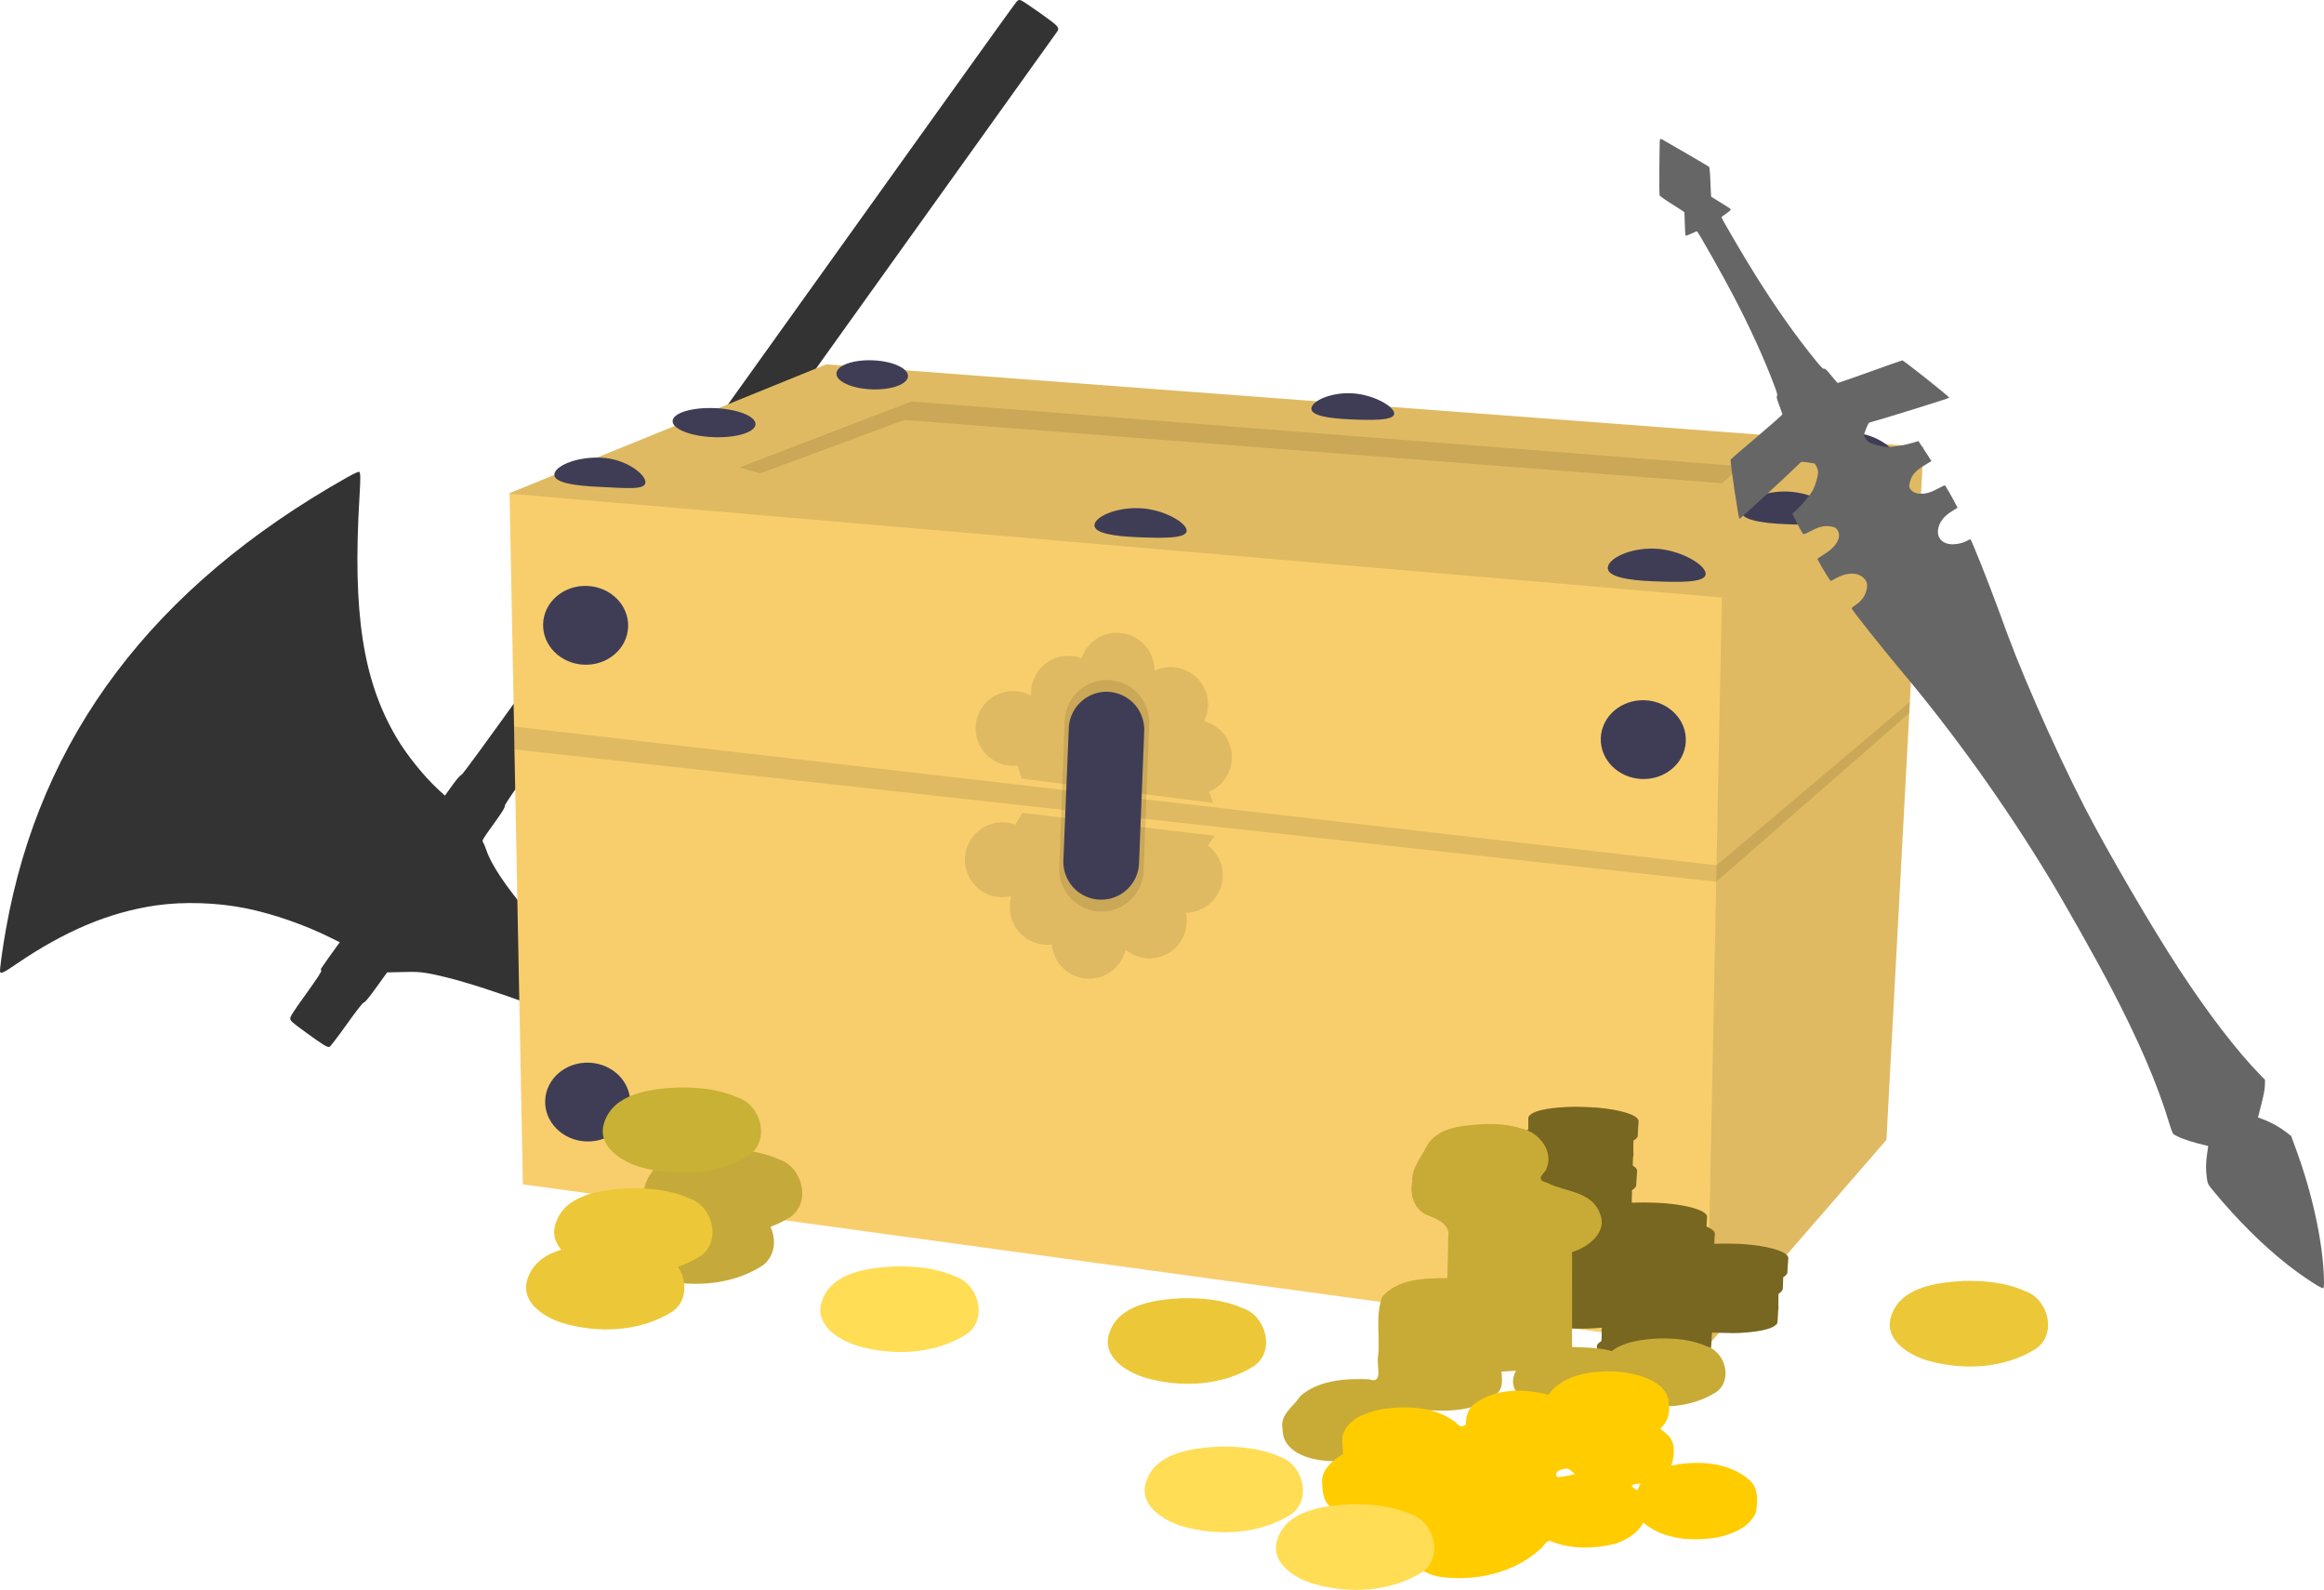 <svg
   xmlns="http://www.w3.org/2000/svg"
   version="1.1"
   viewBox="0 0 393.345 269.028"
   id="b6b6fb51-5da5-49d9-a163-13a86b5de1cc">
  <defs
     id="defs2291" />
  <title
     id="title2180">treasure</title>
  <g
     style="fill:#333333"
     transform="matrix(0.014,0,0,0.014,-0.053,-0.028)"
     fill="#000000"
     stroke="none"
     id="g2612">
    <path
       style="fill:#333333"
       d="m 7790,12689 c -915,-395 -1867,-744 -2385,-873 -225,-56 -316,-69 -450,-67 -66,2 -154,4 -195,4 l -76,2 -130,180 c -87,121 -136,181 -150,183 -14,2 -80,85 -210,267 -104,146 -197,267 -206,270 -26,9 -76,-22 -283,-172 -168,-122 -190,-141 -192,-168 -3,-25 30,-76 191,-300 137,-191 191,-274 184,-282 -5,-7 -6,-18 -2,-25 8,-15 166,-237 202,-285 l 24,-32 -101,-50 c -312,-157 -698,-292 -1031,-360 -342,-70 -756,-84 -1088,-36 -567,82 -1106,309 -1697,713 -143,98 -176,114 -190,92 -8,-13 28,-280 71,-519 413,-2327 1778,-4135 4117,-5455 76,-43 144,-75 152,-72 18,7 19,67 5,301 -85,1411 41,2227 451,2918 123,207 330,464 501,621 l 81,74 89,-124 c 58,-79 96,-124 108,-124 12,0 287,-376 882,-1207 2646,-3696 4118,-5753 4916,-6868 492,-687 904,-1261 917,-1274 17,-18 30,-22 48,-17 14,3 120,74 236,156 231,165 240,175 200,232 -39,55 -3497,4885 -5743,8023 -750,1047 -931,1305 -929,1328 2,21 -30,71 -138,222 -136,189 -140,195 -124,218 8,13 26,56 39,95 122,357 680,1019 1790,2121 205,203 336,341 334,350 -2,9 -10,17 -18,18 -8,1 -98,-34 -200,-78 z"
       id="path2610" />
  </g>
  <g
     transform="rotate(-15,-1310.451,1910.1)"
     id="g2315">
    <polygon
       points="483.33,620.74 501,549.28 501.94,545.52 511.4,507.27 511.42,507.18 568.82,500 744.61,561.58 731.21,602.65 730.63,604.44 708.2,673.2 669.8,699.15 "
       fill="#f8ce6d"
       id="polygon2192" />
    <polygon
       points="511.42,507.18 568.82,500 744.61,561.58 708.2,673.2 669.8,699.15 705.05,577.34 511.4,507.27 "
       opacity="0.1"
       id="polygon2194" />
    <polygon
       points="579.18,512.51 553.24,514.93 550.15,513.05 581.13,509.8 713.85,556.72 710.11,558.68 "
       opacity="0.1"
       id="polygon2196" />
    <polyline
       points="731.21 602.65 692.45 620.88 501.94 545.52 501 549.28 691.68 623.56 730.63 604.44"
       opacity="0.1"
       id="polyline2198" />
    <ellipse
       cx="691.21"
       cy="619.15"
       rx="6.67"
       ry="7.2"
       transform="rotate(-72.75,545.561,693.158)"
       fill="#3f3d56"
       id="ellipse2200" />
    <ellipse
       cx="859.13"
       cy="684.17"
       rx="6.67"
       ry="7.2"
       transform="rotate(-72.75,713.473,758.182)"
       fill="#3f3d56"
       id="ellipse2202" />
    <ellipse
       cx="832.58"
       cy="764.93"
       rx="6.67"
       ry="7.2"
       transform="rotate(-72.75,686.919,838.924)"
       fill="#3f3d56"
       id="ellipse2204" />
    <ellipse
       cx="670.66"
       cy="697.17"
       rx="6.67"
       ry="7.2"
       transform="rotate(-72.75,525.009,771.169)"
       fill="#3f3d56"
       id="ellipse2206" />
    <path
       d="m 707.22,598.38 c -0.4,1.3 -3.61,0 -7.69,-1.28 -4.08,-1.28 -7.26,-2.68 -6.86,-4 0.4,-1.32 4.24,-2 8.32,-0.73 4.08,1.27 6.64,4.71 6.23,6.01 z"
       transform="translate(-173.11,-87)"
       fill="#3f3d56"
       id="path2208" />
    <ellipse
       cx="721.08"
       cy="591.65"
       rx="2.46"
       ry="7.02"
       transform="rotate(-72.75,575.433,665.654)"
       fill="#3f3d56"
       id="ellipse2210" />
    <path
       d="m 793.58,630 c -0.4,1.3 -4.41,0.1 -8.3,-1.11 -3.89,-1.21 -6.92,-2.56 -6.52,-3.86 0.4,-1.3 4.09,-2 8,-0.83 3.91,1.17 7.24,4.48 6.82,5.8 z"
       transform="translate(-173.11,-87)"
       fill="#3f3d56"
       id="path2212" />
    <path
       d="m 876.54,659.79 c -0.45,1.46 -4.71,0.19 -8.84,-1.09 -4.13,-1.28 -7.34,-2.75 -6.89,-4.21 0.45,-1.46 4.4,-2.35 8.53,-1.07 4.13,1.28 7.66,4.91 7.2,6.37 z"
       transform="translate(-173.11,-87)"
       fill="#3f3d56"
       id="path2214" />
    <path
       d="m 900.8,656.29 c -0.46,1.46 -4.71,0.19 -8.84,-1.09 -4.13,-1.28 -7.35,-2.75 -6.89,-4.21 0.46,-1.46 4.4,-2.35 8.53,-1.07 4.13,1.28 7.65,4.91 7.2,6.37 z"
       transform="translate(-173.11,-87)"
       fill="#3f3d56"
       id="path2216" />
    <path
       d="m 912.76,649.16 c -0.46,1.46 -4,0.42 -7.38,-0.64 -3.38,-1.06 -6,-2.34 -5.59,-3.8 0.41,-1.46 3.82,-2.54 7.23,-1.48 3.41,1.06 6.19,4.46 5.74,5.92 z"
       transform="translate(-173.11,-87)"
       fill="#3f3d56"
       id="path2218" />
    <path
       d="m 832.65,619.94 c -0.36,1.16 -4,0.09 -7.46,-1 -3.46,-1.09 -6.23,-2.31 -5.86,-3.47 0.37,-1.16 3.67,-1.83 7.17,-0.75 3.5,1.08 6.5,4.05 6.15,5.22 z"
       transform="translate(-173.11,-87)"
       fill="#3f3d56"
       id="path2220" />
    <ellipse
       cx="749.03"
       cy="590.77"
       rx="2.46"
       ry="6.06"
       transform="rotate(-72.75,603.379,664.774)"
       fill="#3f3d56"
       id="ellipse2222" />
    <path
       d="m 791,669.25 a 6.32,6.32 0 0 0 -2.9,-7.36 6.43,6.43 0 0 0 1.31,-2.33 6.32,6.32 0 0 0 -7.24,-8.08 6.32,6.32 0 0 0 -11.34,-5.25 6.32,6.32 0 0 0 -9.74,3.25 c 0,0.14 -0.07,0.27 -0.1,0.4 l -0.22,0.11 a 6.32,6.32 0 1 0 -6.11,10.73 5.65,5.65 0 0 0 1,0.22 l 0.08,2.32 30.26,12.37 -0.2,-2 a 6.34,6.34 0 0 0 5.2,-4.38 z"
       transform="translate(-173.11,-87)"
       opacity="0.1"
       id="path2224" />
    <path
       d="m 783.93,689.11 a 6.33,6.33 0 0 1 -7.2,3.29 6.18,6.18 0 0 1 -0.67,2.58 6.32,6.32 0 0 1 -8.49,2.81 6.43,6.43 0 0 1 -2.33,-2 6.32,6.32 0 0 1 -11.8,-4.09 6.42,6.42 0 0 1 -2,-0.62 6.32,6.32 0 0 1 -2.81,-8.48 l 0.2,-0.37 -0.08,-0.23 a 6.25,6.25 0 0 1 -2.63,-0.67 6.351,6.351 0 0 1 5.74,-11.33 6.59,6.59 0 0 1 0.85,0.51 l 1.66,-1.61 30.44,12.17 -1.53,1.3 a 6.32,6.32 0 0 1 0.65,6.74 z"
       transform="translate(-173.11,-87)"
       opacity="0.1"
       id="path2226" />
    <path
       d="M 765.35,655.64 758,679.46 a 7.16,7.16 0 0 0 4.33,8.83 v 0 a 7.15,7.15 0 0 0 9.32,-4.58 L 779,659.88 a 7.14,7.14 0 0 0 -5.08,-9 v 0 a 7.14,7.14 0 0 0 -8.57,4.76 z"
       transform="translate(-173.11,-87)"
       opacity="0.1"
       id="path2228" />
    <path
       d="M 765.67,657.09 759,678.45 a 6.4,6.4 0 0 0 3.89,7.91 v 0 a 6.41,6.41 0 0 0 8.35,-4.11 l 6.63,-21.37 a 6.42,6.42 0 0 0 -4.56,-8.12 v 0 a 6.42,6.42 0 0 0 -7.64,4.33 z"
       transform="translate(-173.11,-87)"
       fill="#3f3d56"
       id="path2230" />
    <g
       transform="matrix(0.34,0,0,0.34,692.492,578.241)"
       id="g3006">
      <g
         style="fill:#786721"
         transform="matrix(0.01,0.003,0.003,-0.01,-161.443,342.719)"
         fill="#000000"
         stroke="none"
         id="g2768-2">
        <path
           style="fill:#786721"
           d="m 2425,12674 c -1122,-55 -1864,-210 -2127,-444 -75,-67 -102,-123 -93,-193 4,-28 9,-156 11,-282 l 5,-230 -38,-20 c -21,-11 -65,-47 -99,-80 -69,-67 -91,-120 -79,-184 4,-20 10,-178 14,-351 5,-251 3,-322 -7,-349 -9,-22 -11,-51 -7,-80 4,-25 10,-190 13,-366 7,-303 8,-322 29,-360 22,-42 85,-106 140,-144 l 33,-22 v -203 -202 l -73,-51 C 30,9032 -15,8946 8,8851 c 17,-66 16,-642 0,-699 -9,-33 -10,-52 0,-87 8,-30 12,-139 12,-328 0,-175 4,-297 11,-322 17,-60 65,-122 130,-168 l 58,-42 v -205 l 1,-205 -37,-20 c -21,-11 -65,-47 -99,-80 -68,-67 -91,-120 -79,-184 4,-20 10,-180 14,-356 6,-303 7,-322 28,-361 38,-72 131,-147 258,-209 l 115,-56 v -152 -152 l -77,-55 c -57,-40 -87,-70 -111,-110 -30,-50 -33,-60 -27,-110 4,-30 9,-159 11,-285 l 5,-230 -74,-52 C 30,4302 -15,4217 8,4121 c 17,-66 16,-642 0,-699 -9,-33 -10,-52 0,-87 8,-30 12,-139 12,-328 0,-305 4,-335 52,-405 148,-215 763,-389 1653,-466 665,-58 1531,-45 2153,33 73,9 135,14 137,11 2,-3 -3,-27 -12,-54 -13,-39 -14,-57 -4,-98 6,-29 11,-139 11,-268 0,-217 0,-219 -22,-231 -48,-24 -118,-84 -147,-123 -44,-63 -54,-111 -36,-180 12,-44 15,-122 15,-347 0,-286 0,-290 24,-337 93,-184 454,-328 1076,-431 879,-145 2109,-147 3000,-5 553,88 933,224 1062,379 63,75 63,74 66,392 l 3,292 33,20 c 47,29 124,115 144,159 13,31 18,94 24,367 4,182 9,344 10,360 l 2,30 530,1 c 407,0 581,4 746,17 903,72 1519,221 1735,419 103,94 99,77 106,443 3,181 10,336 16,357 8,27 8,49 0,75 -7,23 -12,159 -14,335 l -4,296 33,23 c 63,43 121,104 144,154 23,49 24,56 24,332 v 282 l 43,30 c 51,35 109,96 134,143 16,29 19,71 24,358 4,179 10,342 14,362 10,51 -9,99 -61,157 -215,239 -967,416 -2009,471 -358,19 -999,12 -1382,-16 l -93,-6 v 193 c 0,107 5,211 10,231 22,77 -24,167 -122,241 -51,38 -222,128 -267,140 l -22,5 6,194 c 3,106 6,220 8,254 2,52 -2,67 -26,102 -165,251 -899,436 -1987,503 -276,17 -955,17 -1235,-1 -126,-8 -259,-15 -295,-15 h -65 l -3,297 -2,296 32,23 c 56,38 119,102 141,144 21,38 22,58 29,360 4,176 10,345 13,375 6,50 3,60 -27,110 -24,40 -54,70 -111,110 l -77,55 v 210 c 1,138 5,227 14,259 9,36 10,60 3,90 -6,23 -12,174 -14,336 l -4,295 28,17 c 53,31 113,90 141,136 l 27,47 7,320 c 3,176 9,344 13,372 6,43 3,61 -15,98 -123,255 -846,452 -1925,525 -156,11 -960,21 -1100,14 z"
           id="path2766-7" />
      </g>
      <path
         id="path2962-2"
         d="m -144.196,220.083 c -10.304,-2.017 -23.934,-5.447 -31.939,3.515 -4.032,4.577 -9.683,8.139 -11.049,14.631 -3.253,6.292 -2.532,14.617 3.74,18.758 4.165,2.849 9.031,7.254 6.352,12.731 -1.722,6.531 -3.774,12.97 -5.638,19.461 -10.697,-2.879 -23.873,-6.171 -33.735,0.582 -5.739,8.035 -6.12,18.754 -9.554,27.855 -2.214,3.91 -0.827,14.751 -7.52,10.057 -11.156,-3.44 -24.305,-6.133 -35.209,-0.659 -4.524,4.198 -12.28,6.098 -12.645,13.512 -3.053,10.712 8.199,17.888 16.823,20.843 13.309,4.749 29.96,9.011 42.105,-0.867 4.367,-2.615 9.304,-6.123 8.976,-11.865 12.766,4.575 28.45,9.325 40.965,1.705 2.716,-2.25 3.165,-6.001 3.78,-9.241 11.975,2.323 27.077,6.669 37.099,-2.759 4.08,-15.215 8.159,-30.43 12.239,-45.645 8.321,-0.205 19.965,-4.932 18.332,-15.12 -1.115,-11.618 -13.919,-14.633 -21.323,-21.3 -4.67,-2.683 -2.385,-3.912 0.92,-6.281 6.622,-7.606 1.774,-19.154 -6.486,-23.276 -4.954,-3.17 -10.55,-5.215 -16.232,-6.637 z"
         style="fill:#c8ab37;stroke:none;stroke-width:1.054" />
      <path
         id="path2964-2"
         d="m -89.134,345.356 c -10.177,-2.111 -24.7,-4.185 -31.17,6.224 -5.048,7.885 2.466,16.012 8.844,20.137 12.601,7.759 28.966,11.445 43.331,6.898 9.612,-3.596 9.594,-17.95 1.424,-23.187 -6.427,-5.223 -14.471,-8.136 -22.429,-10.073 z"
         style="fill:#c8ab37;stroke:none;stroke-width:1.054" />
      <path
         id="path2966-0"
         d="m -131.646,338.342 c -10.194,-2.289 -24.468,-4.269 -31.269,5.735 -5.457,7.568 2.192,15.747 8.326,19.86 11.613,7.644 26.645,11.158 40.336,8.352 6.48,-1.42 12.92,-6.958 10.635,-14.247 -1.829,-12.68 -17.862,-16.545 -28.028,-19.7 z"
         style="fill:#c8ab37;stroke:none;stroke-width:1.054" />
      <path
         id="path2968-0"
         d="m -118.243,354.48 c -10.218,-2.484 -22.282,-3.217 -30.964,3.786 -10.712,-6.208 -24.304,-9.837 -36.293,-5.31 -3.962,1.32 -6.177,5.079 -7.135,8.887 -2.098,1.233 -3.573,0.108 -4.427,-1.949 -7.901,-10.613 -21.534,-14.617 -34.099,-16.185 -7.53,-0.428 -16.891,0.128 -21.695,6.808 -1.721,2.96 -1.941,6.477 -2.624,9.759 -5.91,1.726 -13.238,5.035 -13.98,11.99 -0.939,4.056 -1.663,8.754 1.477,12.11 6.871,9.503 19.359,12.547 30.455,13.452 2.308,0.142 4.625,0.105 6.931,-0.06 -4.828,3.213 -7.85,8.781 -7.278,14.636 -0.34,8.724 5.806,16.342 13.596,19.627 16.1,6.632 35.402,7.518 51.167,-0.544 2.419,-0.815 4.695,-4.649 6.999,-1.9 8.627,6.14 19.447,8.722 29.908,8.92 5.831,-0.361 12.187,-2.093 16.203,-6.578 7.601,11.021 21.433,15.601 34.22,16.706 7.47,0.307 16.512,-0.792 21.319,-7.183 2.307,-5.122 4.458,-11.584 0.735,-16.631 -6.904,-10.028 -19.34,-14.772 -31.021,-16.252 -0.974,-0.587 -5.673,0.57 -3.874,-1.284 2.628,-4.453 4.71,-10.468 1.139,-15.052 -0.537,-1.179 -1.902,-2.386 -2.244,-3.309 4.197,-1.927 6.694,-6.033 7.247,-10.522 2.163,-7.264 -3.966,-13.451 -9.574,-17.026 -4.948,-3.203 -10.491,-5.428 -16.186,-6.895 z m -31.452,41.688 c 1.378,0.779 2.417,2.594 3.043,3.725 -2.894,-0.282 -6.013,-0.216 -8.782,-0.84 -1.519,-3.584 3.683,-3.351 5.739,-2.885 z m 33.244,16.803 c -0.992,0.774 -2.293,3.999 -3.2,1.673 -2.932,-2.964 0.368,-2.27 2.967,-1.9 0.048,0.084 0.686,-0.075 0.233,0.227 z"
         style="fill:#ffcc00;stroke:none;stroke-width:0.572" />
    </g>
    <path
       style="fill:#ffdd55;stroke:none;stroke-width:0.451"
       d="m 604.438,709.238 c -4.36,-0.904 -10.581,-1.793 -13.353,2.666 -2.163,3.378 1.056,6.859 3.789,8.627 5.398,3.324 12.409,4.903 18.562,2.955 4.117,-1.54 4.11,-7.689 0.61,-9.933 -2.753,-2.238 -6.199,-3.485 -9.608,-4.315 z"
       id="path3008" />
    <path
       id="path3010"
       d="m 585.971,668.192 c -4.36,-0.904 -10.581,-1.793 -13.353,2.666 -2.163,3.378 1.056,6.859 3.789,8.627 5.398,3.324 12.409,4.903 18.562,2.955 4.117,-1.54 4.11,-7.689 0.61,-9.933 -2.753,-2.238 -6.199,-3.485 -9.608,-4.315 z"
       style="fill:#ecc838;fill-opacity:1;stroke:none;stroke-width:0.451" />
    <path
       id="path3014"
       d="m 585.499,694.067 c -4.36,-0.904 -10.581,-1.793 -13.353,2.666 -2.163,3.378 1.056,6.859 3.789,8.627 5.398,3.324 12.409,4.903 18.562,2.955 4.117,-1.54 4.11,-7.689 0.61,-9.933 -2.753,-2.238 -6.199,-3.485 -9.608,-4.315 z"
       style="fill:#ffdd55;stroke:none;stroke-width:0.451" />
    <path
       style="fill:#ecc838;fill-opacity:1;stroke:none;stroke-width:0.451"
       d="m 714.567,699.622 c -4.36,-0.904 -10.581,-1.793 -13.353,2.666 -2.163,3.378 1.056,6.859 3.789,8.627 5.398,3.324 12.409,4.903 18.562,2.955 4.117,-1.54 4.11,-7.689 0.61,-9.933 -2.753,-2.238 -6.199,-3.485 -9.608,-4.315 z"
       id="path3579" />
    <g
       transform="translate(-1.564,5.837)"
       id="g3616">
      <path
         style="fill:#c5a93b;fill-opacity:1;stroke:none;stroke-width:0.451"
         d="m 511.454,624.451 c -4.36,-0.904 -10.581,-1.793 -13.353,2.666 -2.163,3.378 1.056,6.859 3.789,8.627 5.398,3.324 12.409,4.903 18.562,2.955 4.117,-1.54 4.11,-7.689 0.61,-9.933 -2.753,-2.238 -6.199,-3.485 -9.608,-4.315 z"
         id="path3583" />
      <path
         id="path3585"
         d="m 518.225,617.696 c -4.36,-0.904 -10.581,-1.793 -13.353,2.666 -2.163,3.378 1.056,6.859 3.789,8.627 5.398,3.324 12.409,4.903 18.562,2.955 4.117,-1.54 4.11,-7.689 0.61,-9.933 -2.753,-2.238 -6.199,-3.485 -9.608,-4.315 z"
         style="fill:#c5a93b;fill-opacity:1;stroke:none;stroke-width:0.451" />
      <path
         style="fill:#c8b135;fill-opacity:1;stroke:none;stroke-width:0.451"
         d="m 514.198,605.793 c -4.36,-0.904 -10.581,-1.793 -13.353,2.666 -2.163,3.378 1.056,6.859 3.789,8.627 5.398,3.324 12.409,4.903 18.562,2.955 4.117,-1.54 4.11,-7.689 0.61,-9.933 -2.753,-2.238 -6.199,-3.485 -9.608,-4.315 z"
         id="path3587" />
      <path
         id="path3589"
         d="m 494.815,627.981 c -4.36,-0.904 -10.581,-1.793 -13.353,2.666 -2.163,3.378 1.056,6.859 3.789,8.627 5.398,3.324 12.409,4.903 18.562,2.955 4.117,-1.54 4.11,-7.689 0.61,-9.933 -2.753,-2.238 -6.199,-3.485 -9.608,-4.315 z"
         style="fill:#ecc838;fill-opacity:1;stroke:none;stroke-width:0.451" />
      <path
         style="fill:#ecc838;fill-opacity:1;stroke:none;stroke-width:0.451"
         d="m 501.845,620.136 c -4.36,-0.904 -10.581,-1.793 -13.353,2.666 -2.163,3.378 1.056,6.859 3.789,8.627 5.398,3.324 12.409,4.903 18.562,2.955 4.117,-1.54 4.11,-7.689 0.61,-9.933 -2.753,-2.238 -6.199,-3.485 -9.608,-4.315 z"
         id="path3591" />
    </g>
    <path
       style="fill:#ffdd55;stroke:none;stroke-width:0.451"
       d="m 540.37,650.403 c -4.36,-0.904 -10.581,-1.793 -13.353,2.666 -2.163,3.378 1.056,6.859 3.789,8.627 5.398,3.324 12.409,4.903 18.562,2.955 4.117,-1.54 4.11,-7.689 0.61,-9.933 -2.753,-2.238 -6.199,-3.485 -9.608,-4.315 z"
       id="path3593" />
  </g>
  <path
     d="m 281.835,23.888 c 0.277,0.164 2.022,1.185 3.896,2.252 1.87,1.08 3.457,2.019 3.54,2.093 0.071,0.07 0.184,1.232 0.222,2.579 0.053,1.338 0.112,2.46 0.133,2.478 0.009,0.015 0.748,0.47 1.622,1 0.886,0.533 1.639,1.031 1.683,1.107 0.061,0.106 -0.18,0.337 -0.717,0.708 -0.454,0.303 -0.829,0.6 -0.845,0.66 -0.035,0.132 3.87,6.809 5.736,9.777 3.476,5.546 6.829,10.301 10.184,14.426 0.989,1.203 1.282,1.5 1.443,1.428 0.161,-0.073 0.419,0.164 1.21,1.147 0.561,0.69 1.051,1.259 1.087,1.268 0.048,0.013 2.487,-0.838 5.444,-1.896 2.945,-1.062 5.415,-1.93 5.493,-1.935 0.223,-0.017 7.992,6.152 7.947,6.32 -0.029,0.108 -10.898,3.494 -13.507,4.209 -0.112,0.034 -0.336,0.437 -0.576,1.093 l -0.382,1.042 0.266,0.495 c 0.146,0.271 0.445,0.595 0.669,0.719 0.587,0.35 2.3,0.771 3.186,0.776 0.909,0.012 3.148,-0.378 4.313,-0.747 l 0.815,-0.257 0.558,0.844 c 0.311,0.469 0.814,1.233 1.113,1.699 l 0.531,0.849 -1.184,0.724 c -1.522,0.929 -2.129,1.615 -2.431,2.742 -0.19,0.708 -0.192,0.861 0.013,1.199 0.304,0.544 0.896,0.831 1.735,0.863 0.93,0.031 1.838,-0.24 3.03,-0.898 0.544,-0.304 1.042,-0.531 1.102,-0.515 0.108,0.029 1.153,1.839 1.873,3.227 l 0.289,0.553 -0.971,0.601 c -1.175,0.739 -1.857,1.508 -2.19,2.511 -0.605,1.779 0.451,3.116 2.442,3.071 0.825,-0.01 1.824,-0.283 2.408,-0.64 0.201,-0.126 0.416,-0.21 0.488,-0.191 0.177,0.06 3.118,7.456 4.705,11.801 2.386,6.591 3.594,9.614 6.447,16.189 2.587,5.938 5.53,12.177 8.216,17.408 3.754,7.292 11.212,20.088 15.881,27.226 4.903,7.51 9.837,13.948 13.843,18.042 l 0.767,0.784 -0.021,0.894 c -0.008,0.653 -0.161,1.512 -0.584,3.186 l -0.587,2.285 0.913,0.335 c 1.251,0.464 2.728,1.284 3.805,2.112 l 0.895,0.69 0.691,1.882 c 2.87,7.71 4.682,16.011 4.86,22.255 0.034,1.025 -0.008,1.566 -0.1,1.619 -0.274,0.158 -3.464,-1.944 -6.068,-3.978 -4.194,-3.296 -8.499,-7.573 -12.575,-12.509 -0.921,-1.121 -0.938,-1.151 -1.078,-2.166 -0.199,-1.416 -0.176,-2.605 0.048,-4.113 l 0.19,-1.286 -1.865,-0.474 c -1.805,-0.458 -3.619,-1.175 -4.072,-1.593 -0.092,-0.089 -0.4,-0.904 -0.671,-1.812 -2.014,-6.684 -5.176,-14.023 -10.076,-23.37 -2.261,-4.321 -7.523,-13.662 -10.09,-17.897 -7.425,-12.299 -16.203,-24.587 -25.25,-35.341 -2.826,-3.367 -8.07,-9.939 -8.274,-10.379 -0.081,-0.176 0.029,-0.301 0.544,-0.638 1.002,-0.67 1.609,-1.446 1.875,-2.441 0.295,-1.052 0.14,-1.672 -0.549,-2.268 -1.021,-0.891 -2.726,-0.859 -4.468,0.075 l -0.991,0.531 -0.365,-0.509 c -0.585,-0.838 -1.902,-3.119 -1.87,-3.239 0.016,-0.06 0.492,-0.395 1.061,-0.744 2.185,-1.343 3.092,-3.002 2.284,-4.157 -0.271,-0.381 -0.369,-0.446 -1.041,-0.575 -1.051,-0.204 -2.045,0.005 -3.37,0.729 -0.629,0.333 -1.212,0.588 -1.308,0.562 -0.096,-0.026 -0.439,-0.568 -0.76,-1.193 -0.318,-0.638 -0.705,-1.397 -0.854,-1.707 l -0.28,-0.538 0.63,-0.577 c 0.902,-0.825 2.359,-2.569 2.803,-3.362 0.438,-0.77 0.93,-2.463 0.92,-3.147 0.004,-0.256 -0.139,-0.68 -0.285,-0.951 l -0.296,-0.478 -1.096,-0.178 c -0.664,-0.114 -1.16,-0.131 -1.234,-0.048 -1.942,1.922 -10.291,9.621 -10.399,9.592 -0.168,-0.045 -1.614,-9.855 -1.484,-10.051 0.043,-0.066 2.033,-1.782 4.425,-3.802 2.395,-2.032 4.337,-3.761 4.332,-3.84 -0.013,-0.094 -0.261,-0.803 -0.555,-1.575 -0.407,-1.073 -0.488,-1.442 -0.36,-1.536 0.128,-0.094 7e-4,-0.578 -0.559,-2.039 -1.641,-4.335 -4.046,-9.607 -6.783,-14.839 -1.712,-3.3 -6.021,-10.92 -6.201,-10.968 -0.06,-0.016 -0.506,0.16 -0.979,0.393 -0.474,0.233 -0.898,0.376 -0.948,0.324 -0.05,-0.052 -0.104,-0.954 -0.132,-2.002 -0.028,-1.049 -0.058,-1.944 -0.067,-1.959 -0.006,-0.027 -0.947,-0.639 -2.079,-1.354 -1.148,-0.706 -2.097,-1.385 -2.123,-1.481 -0.087,-0.396 -0.029,-9.391 0.06,-9.483 0.138,-0.13 0.266,-0.083 0.883,0.301 z"
     id="path2477"
     style="fill:#666666;stroke-width:0.012" />
</svg>
